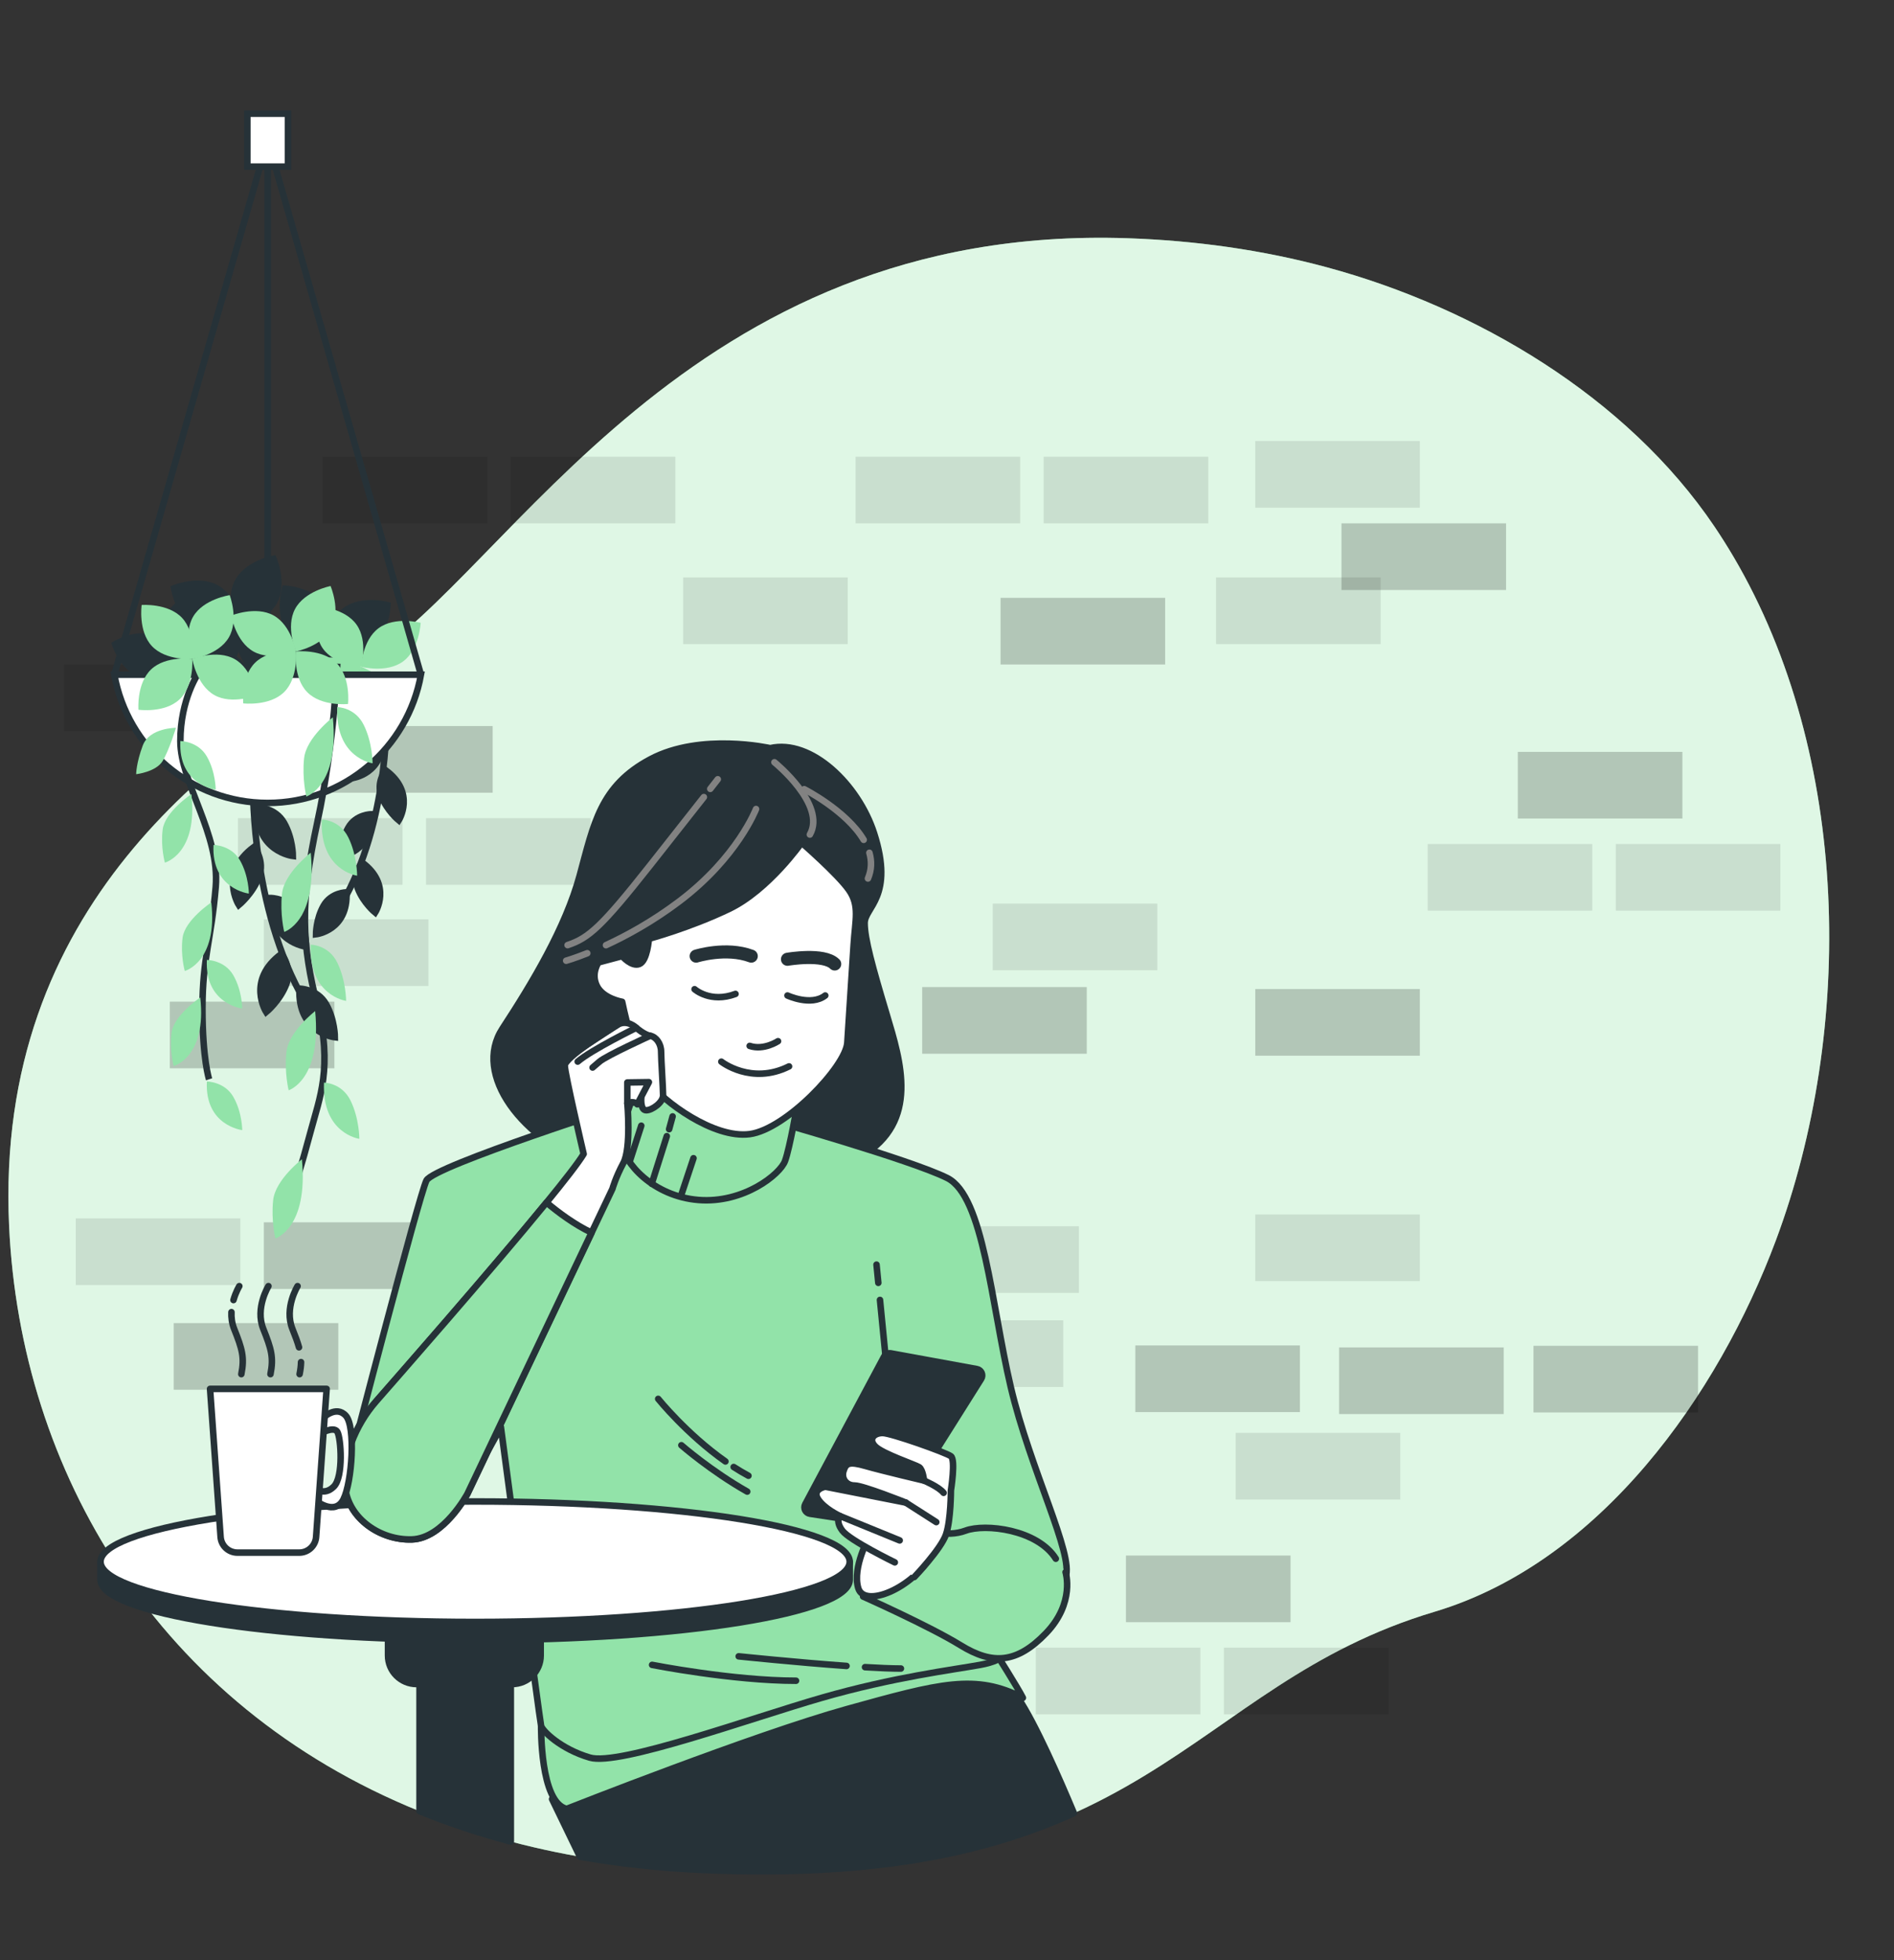 <svg width="290" height="300" viewBox="0 0 290 300" fill="none" xmlns="http://www.w3.org/2000/svg">
<rect x="0" y="0" width="290" height="300" fill="#333333" stroke="none"/>
<path d="M271.914 189.834C263.08 213.494 245.031 239.101 219.633 246.683C181.256 258.142 176.671 289.076 107.935 286.207C97.218 285.76 87.312 284.254 78.212 281.848C73.32 280.556 68.66 278.996 64.237 277.2C24.082 260.935 3.135 225.139 1.396 187.684C-0.899 138.422 33.472 114.942 55.81 101.194C78.149 87.445 105.072 34.173 172.666 36.463C182.972 36.816 193.254 38.225 203.218 40.925C225.962 47.081 249.082 60.696 262.518 80.6C263.527 82.095 264.489 83.626 265.41 85.184C283.39 115.69 283.958 157.579 271.914 189.834Z" fill="#92E3A9"/>
<path opacity="0.7" d="M271.914 189.834C263.08 213.494 245.031 239.101 219.633 246.683C181.256 258.142 176.671 289.076 107.935 286.207C97.218 285.76 87.312 284.254 78.212 281.848C73.32 280.556 68.66 278.996 64.237 277.2C24.082 260.935 3.135 225.139 1.396 187.684C-0.899 138.422 33.472 114.942 55.81 101.194C78.149 87.445 105.072 34.173 172.666 36.463C182.972 36.816 193.254 38.225 203.218 40.925C225.962 47.081 249.082 60.696 262.518 80.6C263.527 82.095 264.489 83.626 265.41 85.184C283.39 115.69 283.958 157.579 271.914 189.834Z" fill="white"/>
<path opacity="0.2" d="M260 205.973H234.8V216.173H260V205.973Z" fill="black"/>
<path opacity="0.2" d="M257.6 115.074H232.4V125.274H257.6V115.074Z" fill="black"/>
<path opacity="0.2" d="M166.4 151.074H141.2V161.274H166.4V151.074Z" fill="black"/>
<path opacity="0.2" d="M178.4 91.5H153.2V101.7H178.4V91.5Z" fill="black"/>
<path opacity="0.2" d="M230.6 80.1H205.4V90.3H230.6V80.1Z" fill="black"/>
<path opacity="0.2" d="M51.8 202.5H26.6V212.7H51.8V202.5Z" fill="black"/>
<path opacity="0.2" d="M110 239.1H84.8V249.3H110V239.1Z" fill="black"/>
<path opacity="0.1" d="M243.8 129.174H218.6V139.374H243.8V129.174Z" fill="black"/>
<path opacity="0.1" d="M217.4 185.873H192.2V196.073H217.4V185.873Z" fill="black"/>
<path opacity="0.1" d="M36.8 186.473H11.6V196.673H36.8V186.473Z" fill="black"/>
<path opacity="0.1" d="M162.8 202.073H137.6V212.273H162.8V202.073Z" fill="black"/>
<path opacity="0.1" d="M165.2 187.673H140V197.873H165.2V187.673Z" fill="black"/>
<path opacity="0.1" d="M272.6 129.174H247.4V139.374H272.6V129.174Z" fill="black"/>
<path opacity="0.2" d="M197.6 238.073H172.4V248.273H197.6V238.073Z" fill="black"/>
<path opacity="0.1" d="M183.8 252.173H158.6V262.373H183.8V252.173Z" fill="black"/>
<path opacity="0.1" d="M212.6 252.173H187.4V262.373H212.6V252.173Z" fill="black"/>
<path opacity="0.2" d="M75.435 111.12H50.235V121.32H75.435V111.12Z" fill="black"/>
<path opacity="0.1" d="M61.635 125.22H36.435V135.42H61.635V125.22Z" fill="black"/>
<path opacity="0.1" d="M90.435 125.22H65.235V135.42H90.435V125.22Z" fill="black"/>
<path opacity="0.2" d="M65.6 187.073H40.4V197.273H65.6V187.073Z" fill="black"/>
<path opacity="0.1" d="M177.2 138.3H152V148.5H177.2V138.3Z" fill="black"/>
<path opacity="0.1" d="M139.4 238.5H114.2V248.7H139.4V238.5Z" fill="black"/>
<path opacity="0.1" d="M217.4 67.5H192.2V77.7H217.4V67.5Z" fill="black"/>
<path opacity="0.2" d="M51.2 153.3H26V163.5H51.2V153.3Z" fill="black"/>
<path opacity="0.1" d="M65.6 140.7H40.4V150.9H65.6V140.7Z" fill="black"/>
<path opacity="0.1" d="M129.8 88.374H104.6V98.574H129.8V88.374Z" fill="black"/>
<path opacity="0.2" d="M217.4 151.374H192.2V161.574H217.4V151.374Z" fill="black"/>
<path opacity="0.2" d="M199.035 205.92H173.835V216.12H199.035V205.92Z" fill="black"/>
<path opacity="0.1" d="M74.6 69.9H49.4V80.1H74.6V69.9Z" fill="black"/>
<path opacity="0.1" d="M103.4 69.9H78.2V80.1H103.4V69.9Z" fill="black"/>
<path opacity="0.1" d="M214.4 219.3H189.2V229.5H214.4V219.3Z" fill="black"/>
<path opacity="0.1" d="M35 101.7H9.8V111.9H35V101.7Z" fill="black"/>
<path opacity="0.2" d="M230.235 206.22H205.035V216.42H230.235V206.22Z" fill="black"/>
<path opacity="0.1" d="M211.4 88.374H186.2V98.574H211.4V88.374Z" fill="black"/>
<path opacity="0.1" d="M156.2 69.9H131V80.1H156.2V69.9Z" fill="black"/>
<path opacity="0.1" d="M185 69.9H159.8V80.1H185V69.9Z" fill="black"/>
<path d="M30.31 97.255C32.538 95.06 36.562 95.531 36.562 95.531C36.562 95.531 36.975 99.562 34.748 101.758C32.521 103.954 28.496 103.482 28.496 103.482C28.496 103.482 28.083 99.451 30.31 97.255Z" fill="#263238" stroke="#263238" stroke-miterlimit="10"/>
<path d="M33.14 90.022C35.876 91.538 36.562 95.531 36.562 95.531C36.562 95.531 32.813 97.068 30.077 95.552C27.341 94.037 26.655 90.043 26.655 90.043C26.655 90.043 30.404 88.507 33.14 90.022Z" fill="#263238" stroke="#263238" stroke-miterlimit="10"/>
<path d="M40.98 21.451V101.176" stroke="#263238" stroke-miterlimit="10"/>
<path d="M42.007 92.006C40.543 94.77 36.563 95.531 36.563 95.531C36.563 95.531 34.957 91.811 36.421 89.047C37.885 86.284 41.865 85.522 41.865 85.522C41.865 85.522 43.471 89.242 42.007 92.006Z" fill="#263238" stroke="#263238" stroke-miterlimit="10"/>
<path d="M38.305 101.779C36.103 99.557 36.563 95.531 36.563 95.531C36.563 95.531 40.593 95.107 42.795 97.328C44.997 99.55 44.536 103.576 44.536 103.576C44.536 103.576 40.506 104 38.305 101.779Z" fill="#263238" stroke="#263238" stroke-miterlimit="10"/>
<path d="M43.832 98.186C46.791 97.172 50.214 99.34 50.214 99.34C50.214 99.34 48.84 103.153 45.882 104.167C42.923 105.181 39.499 103.012 39.499 103.012C39.499 103.012 40.873 99.2 43.832 98.186Z" fill="#263238" stroke="#263238" stroke-miterlimit="10"/>
<path d="M49.516 92.892C51.325 95.443 50.214 99.34 50.214 99.34C50.214 99.34 46.169 99.1 44.359 96.55C42.55 93.998 43.661 90.101 43.661 90.101C43.661 90.101 47.706 90.341 49.516 92.892Z" fill="#263238" stroke="#263238" stroke-miterlimit="10"/>
<path d="M56.648 98.521C54.131 100.378 50.214 99.34 50.214 99.34C50.214 99.34 50.378 95.291 52.894 93.434C55.411 91.577 59.328 92.615 59.328 92.615C59.328 92.615 59.165 96.664 56.648 98.521Z" fill="#263238" stroke="#263238" stroke-miterlimit="10"/>
<path d="M49.078 105.725C48.056 102.77 50.214 99.34 50.214 99.34C50.214 99.34 54.03 100.703 55.053 103.659C56.075 106.615 53.917 110.044 53.917 110.044C53.917 110.044 50.101 108.681 49.078 105.725Z" fill="#263238" stroke="#263238" stroke-miterlimit="10"/>
<path d="M23.56 97.705C26.266 98.72 27.435 102.277 27.435 102.277C27.435 102.277 24.216 104.19 21.51 103.175C18.803 102.161 17.634 98.603 17.634 98.603C17.634 98.603 20.854 96.691 23.56 97.705Z" fill="#263238" stroke="#263238" stroke-miterlimit="10"/>
<path d="M30.724 97.267C30.517 100.15 27.436 102.277 27.436 102.277C27.436 102.277 24.69 99.731 24.898 96.848C25.105 93.965 28.186 91.837 28.186 91.837C28.186 91.837 30.931 94.384 30.724 97.267Z" fill="#263238" stroke="#263238" stroke-miterlimit="10"/>
<path d="M32.506 105.472C29.62 105.318 27.435 102.277 27.435 102.277C27.435 102.277 29.93 99.485 32.817 99.638C35.703 99.791 37.888 102.832 37.888 102.832C37.888 102.832 35.393 105.625 32.506 105.472Z" fill="#263238" stroke="#263238" stroke-miterlimit="10"/>
<path d="M22.875 106.166C23.881 103.456 27.435 102.277 27.435 102.277C27.435 102.277 29.357 105.491 28.351 108.2C27.344 110.91 23.79 112.089 23.79 112.089C23.79 112.089 21.868 108.875 22.875 106.166Z" fill="#263238" stroke="#263238" stroke-miterlimit="10"/>
<path d="M48.907 100.892C51.866 99.878 55.29 102.047 55.29 102.047C55.29 102.047 53.916 105.859 50.957 106.873C47.998 107.887 44.575 105.719 44.575 105.719C44.575 105.719 45.949 101.906 48.907 100.892Z" fill="#92E3A9"/>
<path d="M54.591 95.599C56.401 98.15 55.29 102.046 55.29 102.046C55.29 102.046 51.244 101.807 49.435 99.256C47.625 96.705 48.736 92.809 48.736 92.809C48.736 92.809 52.782 93.048 54.591 95.599Z" fill="#92E3A9"/>
<path d="M61.723 101.228C59.206 103.085 55.29 102.047 55.29 102.047C55.29 102.047 55.453 97.998 57.97 96.141C60.487 94.284 64.404 95.322 64.404 95.322C64.404 95.322 64.24 99.371 61.723 101.228Z" fill="#92E3A9"/>
<path d="M54.154 108.432C53.131 105.476 55.29 102.047 55.29 102.047C55.29 102.047 59.106 103.41 60.128 106.366C61.15 109.321 58.992 112.751 58.992 112.751C58.992 112.751 55.176 111.388 54.154 108.432Z" fill="#92E3A9"/>
<path d="M39.432 123.567C39.432 123.567 42.138 123.567 43.492 125.935C44.845 128.303 44.845 131.011 44.845 131.011C44.845 131.011 39.093 130.334 39.432 123.567Z" fill="#263238" stroke="#263238" stroke-miterlimit="10"/>
<path d="M41.462 137.44C41.462 137.44 44.169 137.44 45.522 139.808C46.876 142.176 46.876 144.883 46.876 144.883C46.876 144.883 41.124 144.206 41.462 137.44Z" fill="#263238" stroke="#263238" stroke-miterlimit="10"/>
<path d="M45.861 151.312C45.861 151.312 48.567 151.312 49.921 153.68C51.274 156.048 51.274 158.755 51.274 158.755C51.274 158.755 45.522 158.079 45.861 151.312Z" fill="#263238" stroke="#263238" stroke-miterlimit="10"/>
<path d="M38.904 129.61C38.904 129.61 40.618 131.705 39.642 134.252C38.665 136.799 36.57 138.513 36.57 138.513C36.57 138.513 33.452 133.633 38.904 129.61Z" fill="#263238" stroke="#263238" stroke-miterlimit="10"/>
<path d="M43.093 145.993C43.093 145.993 44.806 148.088 43.83 150.635C42.854 153.182 40.759 154.897 40.759 154.897C40.759 154.897 37.641 150.016 43.093 145.993Z" fill="#263238" stroke="#263238" stroke-miterlimit="10"/>
<path d="M38.755 120.522C38.755 120.522 38.416 140.485 47.552 154.696" stroke="#263238" stroke-miterlimit="10"/>
<path d="M58.587 112.67C58.587 112.67 56.254 112.67 55.089 114.71C53.923 116.751 53.923 119.083 53.923 119.083C53.923 119.083 58.878 118.5 58.587 112.67Z" fill="#263238" stroke="#263238" stroke-miterlimit="10"/>
<path d="M56.838 124.621C56.838 124.621 54.505 124.621 53.34 126.662C52.174 128.702 52.174 131.035 52.174 131.035C52.174 131.035 57.129 130.451 56.838 124.621Z" fill="#263238" stroke="#263238" stroke-miterlimit="10"/>
<path d="M53.048 136.573C53.048 136.573 50.716 136.573 49.55 138.614C48.384 140.654 48.384 142.987 48.384 142.987C48.384 142.987 53.339 142.403 53.048 136.573Z" fill="#263238" stroke="#263238" stroke-miterlimit="10"/>
<path d="M59.041 117.876C59.041 117.876 57.564 119.681 58.405 121.876C59.247 124.07 61.051 125.547 61.051 125.547C61.051 125.547 63.738 121.342 59.041 117.876Z" fill="#263238" stroke="#263238" stroke-miterlimit="10"/>
<path d="M55.432 131.991C55.432 131.991 53.956 133.796 54.797 135.991C55.638 138.185 57.443 139.662 57.443 139.662C57.443 139.662 60.13 135.457 55.432 131.991Z" fill="#263238" stroke="#263238" stroke-miterlimit="10"/>
<path d="M59.17 110.046C59.17 110.046 59.461 127.245 51.591 139.489" stroke="#263238" stroke-miterlimit="10"/>
<path d="M17.508 103.266C19.506 114.421 29.251 122.89 40.98 122.89C52.71 122.89 62.455 114.421 64.452 103.266H17.508Z" fill="white" stroke="#263238" stroke-miterlimit="10"/>
<path d="M51.639 101.575C51.639 101.575 51.3 113.304 48.594 125.816C45.887 138.327 46.225 144.583 48.594 153.967C50.962 163.35 48.932 168.042 47.578 173.125C46.225 178.207 44.872 182.508 44.872 182.508" stroke="#263238" stroke-miterlimit="10"/>
<path d="M50.962 109.785C50.962 109.785 46.902 112.913 46.563 116.041C46.225 119.168 46.902 121.906 46.902 121.906C46.902 121.906 51.977 120.341 50.962 109.785Z" fill="#92E3A9"/>
<path d="M47.578 130.507C47.578 130.507 43.518 133.635 43.18 136.763C42.841 139.891 43.518 142.628 43.518 142.628C43.518 142.628 48.594 141.064 47.578 130.507Z" fill="#92E3A9"/>
<path d="M48.255 154.748C48.255 154.748 44.195 157.876 43.857 161.003C43.518 164.131 44.195 166.868 44.195 166.868C44.195 166.868 49.27 165.305 48.255 154.748Z" fill="#92E3A9"/>
<path d="M46.225 177.425C46.225 177.425 42.165 180.553 41.826 183.68C41.488 186.808 42.165 189.545 42.165 189.545C42.165 189.545 47.24 187.982 46.225 177.425Z" fill="#92E3A9"/>
<path d="M51.639 108.221C51.639 108.221 54.345 108.221 55.699 110.958C57.052 113.695 57.052 116.823 57.052 116.823C57.052 116.823 51.3 116.041 51.639 108.221Z" fill="#92E3A9"/>
<path d="M49.27 125.424C49.27 125.424 51.976 125.424 53.33 128.161C54.684 130.898 54.684 134.026 54.684 134.026C54.684 134.026 48.931 133.244 49.27 125.424Z" fill="#92E3A9"/>
<path d="M47.578 144.583C47.578 144.583 50.285 144.583 51.639 147.32C52.992 150.056 52.992 153.184 52.992 153.184C52.992 153.184 47.24 152.402 47.578 144.583Z" fill="#92E3A9"/>
<path d="M49.608 165.695C49.608 165.695 52.315 165.695 53.668 168.432C55.022 171.169 55.022 174.297 55.022 174.297C55.022 174.297 49.27 173.515 49.608 165.695Z" fill="#92E3A9"/>
<path d="M30.369 103.055C30.369 103.055 27.616 106.988 27.616 113.417C27.616 119.846 33.706 127.628 33.03 135.748C32.353 143.869 31 146.575 31 154.357C31 162.139 32.015 165.184 32.015 165.184" stroke="#263238" stroke-miterlimit="10"/>
<path d="M26.939 111.386C26.939 111.386 22.879 111.386 21.864 114.093C20.848 116.8 20.848 118.492 20.848 118.492C20.848 118.492 23.893 118.153 24.909 116.462C25.924 114.77 26.939 111.386 26.939 111.386Z" fill="#92E3A9"/>
<path d="M29.307 121.537C29.307 121.537 25.247 124.244 24.909 126.951C24.57 129.658 25.247 132.026 25.247 132.026C25.247 132.026 30.322 130.673 29.307 121.537Z" fill="#92E3A9"/>
<path d="M30.661 152.665C30.661 152.665 26.601 155.372 26.262 158.079C25.924 160.786 26.601 163.154 26.601 163.154C26.601 163.154 31.676 161.801 30.661 152.665Z" fill="#92E3A9"/>
<path d="M32.353 138.116C32.353 138.116 28.293 140.823 27.954 143.53C27.616 146.237 28.293 148.606 28.293 148.606C28.293 148.606 33.367 147.251 32.353 138.116Z" fill="#92E3A9"/>
<path d="M27.616 113.417C27.616 113.417 30.322 113.417 31.676 115.785C33.03 118.154 33.03 120.86 33.03 120.86C33.03 120.86 27.277 120.184 27.616 113.417Z" fill="#92E3A9"/>
<path d="M31.676 146.914C31.676 146.914 34.383 146.914 35.736 149.282C37.09 151.65 37.09 154.357 37.09 154.357C37.09 154.357 31.338 153.68 31.676 146.914Z" fill="#92E3A9"/>
<path d="M31.676 165.523C31.676 165.523 34.383 165.523 35.736 167.891C37.09 170.26 37.09 172.966 37.09 172.966C37.09 172.966 31.338 172.289 31.676 165.523Z" fill="#92E3A9"/>
<path d="M32.691 129.319C32.691 129.319 35.397 129.319 36.751 131.687C38.104 134.056 38.104 136.763 38.104 136.763C38.104 136.763 32.353 136.086 32.691 129.319Z" fill="#92E3A9"/>
<path d="M27.87 94.561C30.01 96.842 29.439 100.854 29.439 100.854C29.439 100.854 25.399 101.167 23.259 98.885C21.12 96.604 21.691 92.592 21.691 92.592C21.691 92.592 25.731 92.279 27.87 94.561Z" fill="#92E3A9"/>
<path d="M35.031 97.57C33.448 100.267 29.438 100.854 29.438 100.854C29.438 100.854 27.995 97.067 29.578 94.37C31.161 91.672 35.171 91.085 35.171 91.085C35.171 91.085 36.614 94.872 35.031 97.57Z" fill="#92E3A9"/>
<path d="M32.827 106.384C30.1 104.852 29.439 100.854 29.439 100.854C29.439 100.854 33.198 99.341 35.924 100.873C38.65 102.406 39.312 106.403 39.312 106.403C39.312 106.403 35.553 107.917 32.827 106.384Z" fill="#92E3A9"/>
<path d="M23.15 102.44C25.425 100.294 29.439 100.854 29.439 100.854C29.439 100.854 29.763 104.893 27.487 107.039C25.212 109.186 21.199 108.625 21.199 108.625C21.199 108.625 20.874 104.586 23.15 102.44Z" fill="#92E3A9"/>
<path d="M39.061 101.426C41.289 99.23 45.313 99.701 45.313 99.701C45.313 99.701 45.726 103.732 43.498 105.928C41.271 108.124 37.246 107.653 37.246 107.653C37.246 107.653 36.833 103.621 39.061 101.426Z" fill="#92E3A9"/>
<path d="M41.89 94.193C44.626 95.708 45.313 99.702 45.313 99.702C45.313 99.702 41.563 101.239 38.827 99.723C36.091 98.207 35.405 94.214 35.405 94.214C35.405 94.214 39.154 92.677 41.89 94.193Z" fill="#92E3A9"/>
<path d="M50.757 96.176C49.293 98.941 45.313 99.701 45.313 99.701C45.313 99.701 43.707 95.981 45.171 93.217C46.635 90.453 50.614 89.692 50.614 89.692C50.614 89.692 52.221 93.413 50.757 96.176Z" fill="#92E3A9"/>
<path d="M47.055 105.949C44.853 103.727 45.313 99.701 45.313 99.701C45.313 99.701 49.342 99.277 51.544 101.498C53.746 103.72 53.286 107.746 53.286 107.746C53.286 107.746 49.257 108.17 47.055 105.949Z" fill="#92E3A9"/>
<path d="M17.508 103.266L40.98 21.451L64.453 103.266" stroke="#263238" stroke-miterlimit="10"/>
<path d="M44.089 17.4H37.872V25.502H44.089V17.4Z" fill="white" stroke="#263238" stroke-miterlimit="10"/>
<path d="M117.922 114.509C117.922 114.509 107.314 112.098 99.598 116.197C91.884 120.295 90.919 126.082 88.749 134.038C86.579 141.994 81.516 150.432 76.935 157.424C72.354 164.416 79.828 174.542 91.401 178.64C102.974 182.739 122.985 182.257 131.905 176.953C140.826 171.649 137.933 162.487 135.763 155.254C133.593 148.021 132.387 143.681 132.387 141.27C132.387 138.859 136.976 137.268 133.834 127.528C131.423 120.054 124.191 113.063 117.922 114.509Z" fill="#263238" stroke="#263238" stroke-miterlimit="10" stroke-linecap="round" stroke-linejoin="round"/>
<path d="M89.92 145.892C87.914 146.69 86.689 147.036 86.689 147.036" stroke="#828282" stroke-miterlimit="10" stroke-linecap="round" stroke-linejoin="round"/>
<path d="M115.759 123.824C115.759 123.824 112.939 131.2 104.045 137.924C99.935 141.032 95.919 143.213 92.785 144.66" stroke="#828282" stroke-miterlimit="10" stroke-linecap="round" stroke-linejoin="round"/>
<path d="M107.77 121.994C106.105 124.115 103.41 127.542 99.489 132.501C92.113 141.829 90.161 143.565 86.907 144.649" stroke="#828282" stroke-miterlimit="10" stroke-linecap="round" stroke-linejoin="round"/>
<path d="M109.902 119.268C109.902 119.268 109.538 119.737 108.754 120.737" stroke="#828282" stroke-miterlimit="10" stroke-linecap="round" stroke-linejoin="round"/>
<path d="M118.579 116.665C118.579 116.665 126.606 123.173 124.003 127.729" stroke="#828282" stroke-miterlimit="10" stroke-linecap="round" stroke-linejoin="round"/>
<path d="M133.119 130.516C133.48 131.779 133.47 133.105 132.897 134.454" stroke="#828282" stroke-miterlimit="10" stroke-linecap="round" stroke-linejoin="round"/>
<path d="M123.135 120.787C123.135 120.787 129.59 124.069 132.244 128.536" stroke="#828282" stroke-miterlimit="10" stroke-linecap="round" stroke-linejoin="round"/>
<path d="M141.118 255.555C139.251 256.115 110.304 268.814 101.527 271.802C92.749 274.79 84.532 275.351 84.532 275.351L88.797 284.164C94.864 285.232 101.241 285.929 107.938 286.209C134.431 287.313 151.39 283.394 164.43 277.507C162.27 272.338 158.52 263.758 155.873 259.85C151.95 254.061 142.986 254.995 141.118 255.555Z" fill="#263238" stroke="#263238" stroke-miterlimit="10" stroke-linecap="round" stroke-linejoin="round"/>
<path d="M129.705 261.569C144.001 257.597 149.38 256.146 156.619 259.85C155.872 258.356 152.323 252.753 152.323 252.753C145.974 251.072 125.244 256.301 108.996 262.838C92.749 269.374 82.851 264.145 82.851 264.145C82.851 264.145 82.664 275.911 86.772 276.844C86.772 276.844 115.409 265.54 129.705 261.569Z" fill="#92E3A9" stroke="#263238" stroke-miterlimit="10" stroke-linecap="round" stroke-linejoin="round"/>
<path d="M96.968 168.71C96.968 168.71 66.417 178.426 65.296 180.667C64.176 182.908 53.718 223.246 53.718 223.246C53.718 223.246 57.453 228.102 59.507 229.596C61.561 231.09 65.483 231.837 68.845 229.596C72.207 227.355 76.689 218.391 76.689 218.391C76.689 218.391 82.665 263.399 82.851 264.146C83.038 264.893 85.839 267.694 90.321 269.002C94.803 270.309 114.786 263.026 125.805 259.85C136.823 256.676 145.974 255.555 150.082 254.808C154.191 254.061 155.498 252.38 154.751 249.019C154.004 245.657 154.004 238.561 154.004 238.561C154.004 238.561 161.848 244.723 163.155 241.362C164.463 238 157.74 224.927 154.751 212.228C151.763 199.529 150.642 183.095 145.04 180.293C139.437 177.492 117.587 171.329 117.587 171.329C117.587 171.329 102.403 167.635 97.576 169.015" fill="#92E3A9"/>
<path d="M96.968 168.71C96.968 168.71 66.417 178.426 65.296 180.667C64.176 182.908 53.718 223.246 53.718 223.246C53.718 223.246 57.453 228.102 59.507 229.596C61.561 231.09 65.483 231.837 68.845 229.596C72.207 227.355 76.689 218.391 76.689 218.391C76.689 218.391 82.665 263.399 82.851 264.146C83.038 264.893 85.839 267.694 90.321 269.002C94.803 270.309 114.786 263.026 125.805 259.85C136.823 256.676 145.974 255.555 150.082 254.808C154.191 254.061 155.498 252.38 154.751 249.019C154.004 245.657 154.004 238.561 154.004 238.561C154.004 238.561 161.848 244.723 163.155 241.362C164.463 238 157.74 224.927 154.751 212.228C151.763 199.529 150.642 183.095 145.04 180.293C139.437 177.492 117.587 171.329 117.587 171.329C117.587 171.329 102.403 167.635 97.576 169.015" stroke="#263238" stroke-miterlimit="10" stroke-linecap="round" stroke-linejoin="round"/>
<path d="M134.739 198.954L137.383 225.861" stroke="#263238" stroke-miterlimit="10" stroke-linecap="round" stroke-linejoin="round"/>
<path d="M134.208 193.552L134.483 196.337" stroke="#263238" stroke-miterlimit="10" stroke-linecap="round" stroke-linejoin="round"/>
<path d="M112.337 224.524C113.073 224.998 113.829 225.447 114.599 225.861" stroke="#263238" stroke-miterlimit="10" stroke-linecap="round" stroke-linejoin="round"/>
<path d="M100.779 214.096C100.779 214.096 105.136 219.508 111.074 223.674" stroke="#263238" stroke-miterlimit="10" stroke-linecap="round" stroke-linejoin="round"/>
<path d="M104.328 221.192C104.328 221.192 108.81 225.114 114.412 228.289" stroke="#263238" stroke-miterlimit="10" stroke-linecap="round" stroke-linejoin="round"/>
<path d="M132.447 255.158C134.583 255.287 136.503 255.368 137.943 255.368" stroke="#263238" stroke-miterlimit="10" stroke-linecap="round" stroke-linejoin="round"/>
<path d="M113.105 253.501C113.105 253.501 121.952 254.422 129.612 254.971" stroke="#263238" stroke-miterlimit="10" stroke-linecap="round" stroke-linejoin="round"/>
<path d="M99.846 254.808C99.846 254.808 112.171 257.236 121.882 257.236" stroke="#263238" stroke-miterlimit="10" stroke-linecap="round" stroke-linejoin="round"/>
<path d="M98.352 164.606C98.352 164.606 94.906 171.77 95.177 174.877C95.448 177.985 100.033 183.094 106.942 183.655C113.852 184.215 119.455 179.733 120.202 177.679C120.949 175.624 122.069 169.088 122.069 169.088C122.069 169.088 113.478 171.329 106.569 167.407C99.659 163.486 98.538 162.925 98.538 162.925L98.352 164.606Z" fill="#92E3A9" stroke="#263238" stroke-miterlimit="10" stroke-linecap="round" stroke-linejoin="round"/>
<path d="M99.787 181.175L102.097 173.887" stroke="#263238" stroke-miterlimit="10" stroke-linecap="round" stroke-linejoin="round"/>
<path d="M102.453 172.82L102.986 170.866" stroke="#263238" stroke-miterlimit="10" stroke-linecap="round" stroke-linejoin="round"/>
<path d="M106.185 177.264L104.23 183.13" stroke="#263238" stroke-miterlimit="10" stroke-linecap="round" stroke-linejoin="round"/>
<path d="M96.409 177.797L98.187 172.288" stroke="#263238" stroke-miterlimit="10" stroke-linecap="round" stroke-linejoin="round"/>
<path d="M122.744 128.975C122.744 128.975 117.681 136.208 111.654 139.101C105.626 141.994 99.358 143.682 99.358 143.682C99.358 143.682 99.117 147.058 97.911 147.539C96.706 148.022 95.259 146.334 95.259 146.334L91.643 147.298C91.643 147.298 90.438 148.986 91.402 150.914C92.366 152.843 95.259 153.325 95.259 153.325C95.259 153.325 97.188 162.728 99.358 165.621C101.527 168.514 109.243 174.301 114.788 173.577C120.333 172.853 129.495 163.21 129.736 159.593C129.977 155.977 130.459 148.503 130.7 144.646C130.941 140.788 131.664 138.618 129.976 136.207C128.289 133.796 122.744 128.975 122.744 128.975Z" fill="white" stroke="#263238" stroke-miterlimit="10" stroke-linecap="round" stroke-linejoin="round"/>
<path d="M106.349 151.397C106.349 151.397 108.76 153.567 112.617 152.12" stroke="#263238" stroke-miterlimit="10" stroke-linecap="round" stroke-linejoin="round"/>
<path d="M120.574 152.362C120.574 152.362 124.19 154.049 126.36 152.362" stroke="#263238" stroke-miterlimit="10" stroke-linecap="round" stroke-linejoin="round"/>
<path d="M106.59 146.334C106.59 146.334 111.171 144.887 115.029 146.334" stroke="#263238" stroke-width="2" stroke-miterlimit="10" stroke-linecap="round" stroke-linejoin="round"/>
<path d="M120.574 146.816C120.574 146.816 126.119 145.852 127.807 147.539" stroke="#263238" stroke-width="2" stroke-miterlimit="10" stroke-linecap="round" stroke-linejoin="round"/>
<path d="M119.127 159.353C119.127 159.353 116.958 160.8 114.787 160.077" stroke="#263238" stroke-miterlimit="10" stroke-linecap="round" stroke-linejoin="round"/>
<path d="M110.448 162.487C110.448 162.487 115.029 166.103 120.815 163.211" stroke="#263238" stroke-miterlimit="10" stroke-linecap="round" stroke-linejoin="round"/>
<path d="M161.661 238.56C158.86 234.078 150.829 233.144 147.841 234.265C144.853 235.385 141.492 234.078 141.492 234.078L132.154 244.349C132.154 244.349 142.239 248.831 147.094 251.819C151.95 254.807 155.685 254.621 160.167 249.952C164.649 245.283 163.155 240.614 163.155 240.614" fill="#92E3A9"/>
<path d="M161.661 238.56C158.86 234.078 150.829 233.144 147.841 234.265C144.853 235.385 141.492 234.078 141.492 234.078L132.154 244.349C132.154 244.349 142.239 248.831 147.094 251.819C151.95 254.807 155.685 254.621 160.167 249.952C164.649 245.283 163.155 240.614 163.155 240.614" stroke="#263238" stroke-miterlimit="10" stroke-linecap="round" stroke-linejoin="round"/>
<path d="M133.088 235.199C133.088 235.199 130.473 239.867 131.407 243.043C132.341 246.217 139.812 243.043 142.612 238C145.413 232.958 136.263 230.156 133.088 235.199Z" fill="white" stroke="#263238" stroke-miterlimit="10" stroke-linecap="round" stroke-linejoin="round"/>
<path d="M135.363 207.634L123.286 230.235C122.965 230.835 123.334 231.571 124.006 231.674L135.437 233.421C135.825 233.48 136.211 233.304 136.42 232.972L150.239 211.034C150.611 210.443 150.268 209.664 149.582 209.539L136.41 207.129C135.988 207.051 135.565 207.256 135.363 207.634Z" fill="#263238" stroke="#263238" stroke-miterlimit="10" stroke-linecap="round" stroke-linejoin="round"/>
<path d="M137.01 239.12C137.01 239.12 130.099 235.759 128.979 234.265C127.858 232.771 128.606 232.024 128.606 232.024C128.606 232.024 126.178 230.903 125.244 229.409C124.311 227.915 126.364 227.541 126.364 227.541L138.69 229.969C138.69 229.969 132.154 227.354 130.846 227.354C129.539 227.354 128.792 226.233 129.166 225.113C129.539 223.992 129.913 223.619 132.528 224.366C135.142 225.113 141.492 226.607 141.492 226.607C141.492 226.607 141.305 224.926 140.745 224.552C140.184 224.179 135.142 222.498 134.022 221.378C132.901 220.257 133.835 219.323 135.142 219.323C136.45 219.323 144.853 222.311 145.6 222.872C146.347 223.432 145.6 228.101 145.6 228.101C145.6 228.101 145.6 232.583 144.853 234.824C144.106 237.065 139.998 241.36 139.998 241.36" fill="white"/>
<path d="M137.01 239.12C137.01 239.12 130.099 235.759 128.979 234.265C127.858 232.771 128.606 232.024 128.606 232.024C128.606 232.024 126.178 230.903 125.244 229.409C124.311 227.915 126.364 227.541 126.364 227.541L138.69 229.969C138.69 229.969 132.154 227.354 130.846 227.354C129.539 227.354 128.792 226.233 129.166 225.113C129.539 223.992 129.913 223.619 132.528 224.366C135.142 225.113 141.492 226.607 141.492 226.607C141.492 226.607 141.305 224.926 140.745 224.552C140.184 224.179 135.142 222.498 134.022 221.378C132.901 220.257 133.835 219.323 135.142 219.323C136.45 219.323 144.853 222.311 145.6 222.872C146.347 223.432 145.6 228.101 145.6 228.101C145.6 228.101 145.6 232.583 144.853 234.824C144.106 237.065 139.998 241.36 139.998 241.36" stroke="#263238" stroke-miterlimit="10" stroke-linecap="round" stroke-linejoin="round"/>
<path d="M128.605 232.024L137.757 235.759" stroke="#263238" stroke-miterlimit="10" stroke-linecap="round" stroke-linejoin="round"/>
<path d="M138.69 229.97L143.359 232.958" stroke="#263238" stroke-miterlimit="10" stroke-linecap="round" stroke-linejoin="round"/>
<path d="M141.492 226.608C141.492 226.608 143.733 227.542 144.48 228.476" stroke="#263238" stroke-miterlimit="10" stroke-linecap="round" stroke-linejoin="round"/>
<path d="M78.213 254.183V281.848C73.321 280.555 68.661 278.996 64.238 277.199V254.183H78.213Z" fill="#263238" stroke="#263238" stroke-miterlimit="10" stroke-linecap="round" stroke-linejoin="round"/>
<path d="M78.418 257.74H63.781C61.368 257.74 59.411 255.784 59.411 253.37V243.307C59.411 240.894 61.368 238.937 63.781 238.937H78.418C80.831 238.937 82.788 240.894 82.788 243.307V253.37C82.788 255.784 80.831 257.74 78.418 257.74Z" fill="#263238" stroke="#263238" stroke-miterlimit="10" stroke-linecap="round" stroke-linejoin="round"/>
<path d="M127.447 239.019C120.112 235.286 98.397 232.579 72.748 232.579C47.1 232.579 25.385 235.285 18.05 239.019H15.394V241.799C15.394 246.891 41.073 251.019 72.748 251.019C104.424 251.019 130.102 246.891 130.102 241.799V239.019H127.447Z" fill="#263238" stroke="#263238" stroke-miterlimit="10" stroke-linecap="round" stroke-linejoin="round"/>
<path d="M72.748 248.239C104.424 248.239 130.102 244.111 130.102 239.019C130.102 233.927 104.424 229.799 72.748 229.799C41.073 229.799 15.394 233.927 15.394 239.019C15.394 244.111 41.073 248.239 72.748 248.239Z" fill="white" stroke="#263238" stroke-miterlimit="10" stroke-linecap="round" stroke-linejoin="round"/>
<path d="M89.366 176.617C89.366 176.617 86.478 164.302 86.478 163.085C86.478 161.869 93.015 157.764 94.536 156.852C96.056 155.94 97.424 157.308 97.424 157.308C97.424 157.308 98.64 158.372 99.553 158.524C100.465 158.676 101.225 159.74 101.225 160.957C101.225 162.173 101.529 166.582 101.529 167.647C101.529 168.711 99.857 169.927 98.944 169.927C98.032 169.927 98.184 168.103 98.184 168.103C98.184 168.103 97.424 168.711 96.968 168.711C96.512 168.711 96.056 168.863 96.056 168.863C96.056 168.863 96.664 175.705 95.448 177.985C94.231 180.266 93.775 181.938 93.775 181.938L71.578 228.614C71.578 228.614 67.929 235.456 63.064 235.607C58.198 235.759 53.485 232.415 52.877 227.854C52.269 223.292 54.397 218.123 57.59 214.474C60.783 210.825 86.173 181.938 89.366 176.617Z" fill="white" stroke="#263238" stroke-miterlimit="10" stroke-linecap="round" stroke-linejoin="round"/>
<path d="M96.055 168.863V165.67L99.357 165.622L97.576 169.015C97.576 169.015 97.12 168.406 96.055 168.863Z" fill="white" stroke="#263238" stroke-miterlimit="10" stroke-linecap="round" stroke-linejoin="round"/>
<path d="M99.553 158.524C99.553 158.524 92.863 161.564 91.799 162.476C90.735 163.388 90.735 163.388 90.735 163.388" stroke="#263238" stroke-miterlimit="10" stroke-linecap="round" stroke-linejoin="round"/>
<path d="M97.424 157.307C97.424 157.307 90.582 160.652 88.454 162.477" stroke="#263238" stroke-miterlimit="10" stroke-linecap="round" stroke-linejoin="round"/>
<path d="M87.541 161.413C87.541 161.413 87.615 161.332 87.745 161.191C88.689 160.168 92.614 155.939 93.015 155.939C93.471 155.939 94.535 156.851 94.535 156.851L87.541 161.413Z" stroke="#263238" stroke-miterlimit="10" stroke-linecap="round" stroke-linejoin="round"/>
<path d="M83.679 184.048C75.07 194.571 60.001 211.718 57.59 214.474C54.397 218.123 52.269 223.292 52.877 227.854C53.485 232.415 58.198 235.76 63.064 235.607C67.929 235.456 71.578 228.614 71.578 228.614L90.582 188.652C88.006 187.45 85.47 185.548 83.679 184.048Z" fill="#92E3A9" stroke="#263238" stroke-miterlimit="10" stroke-linecap="round" stroke-linejoin="round"/>
<path d="M35.439 200.825C35.401 201.64 35.502 202.511 35.846 203.371C37.094 206.492 37.458 207.777 36.951 210.31" stroke="#263238" stroke-miterlimit="10" stroke-linecap="round"/>
<path d="M36.643 196.84C36.643 196.84 36.108 197.704 35.749 198.973" stroke="#263238" stroke-miterlimit="10" stroke-linecap="round"/>
<path d="M41.104 196.84C41.104 196.84 39.033 200.185 40.307 203.372C41.555 206.492 41.919 207.778 41.412 210.311" stroke="#263238" stroke-miterlimit="10" stroke-linecap="round"/>
<path d="M46.093 208.471C46.084 209.033 46.01 209.626 45.873 210.31" stroke="#263238" stroke-miterlimit="10" stroke-linecap="round"/>
<path d="M45.564 196.84C45.564 196.84 43.493 200.185 44.767 203.372C45.223 204.511 45.561 205.405 45.781 206.205" stroke="#263238" stroke-miterlimit="10" stroke-linecap="round"/>
<path d="M49.393 217.062C49.393 217.062 51.46 214.995 52.964 216.686C54.468 218.378 53.904 226.834 52.588 229.465C51.273 232.096 48.256 229.601 48.256 229.601L48.266 227.774C48.266 227.774 49.613 229.021 51.117 227.518C52.62 226.015 52.212 220.069 51.648 219.13C51.085 218.19 48.829 219.505 48.829 219.505L49.393 217.062Z" fill="white" stroke="#263238" stroke-miterlimit="10" stroke-linecap="round" stroke-linejoin="round"/>
<path d="M45.822 237.626H36.354C34.998 237.626 33.873 236.579 33.777 235.226L32.163 212.567H50.013L48.399 235.226C48.303 236.578 47.178 237.626 45.822 237.626Z" fill="white" stroke="#263238" stroke-miterlimit="10" stroke-linecap="round" stroke-linejoin="round"/>
</svg>
